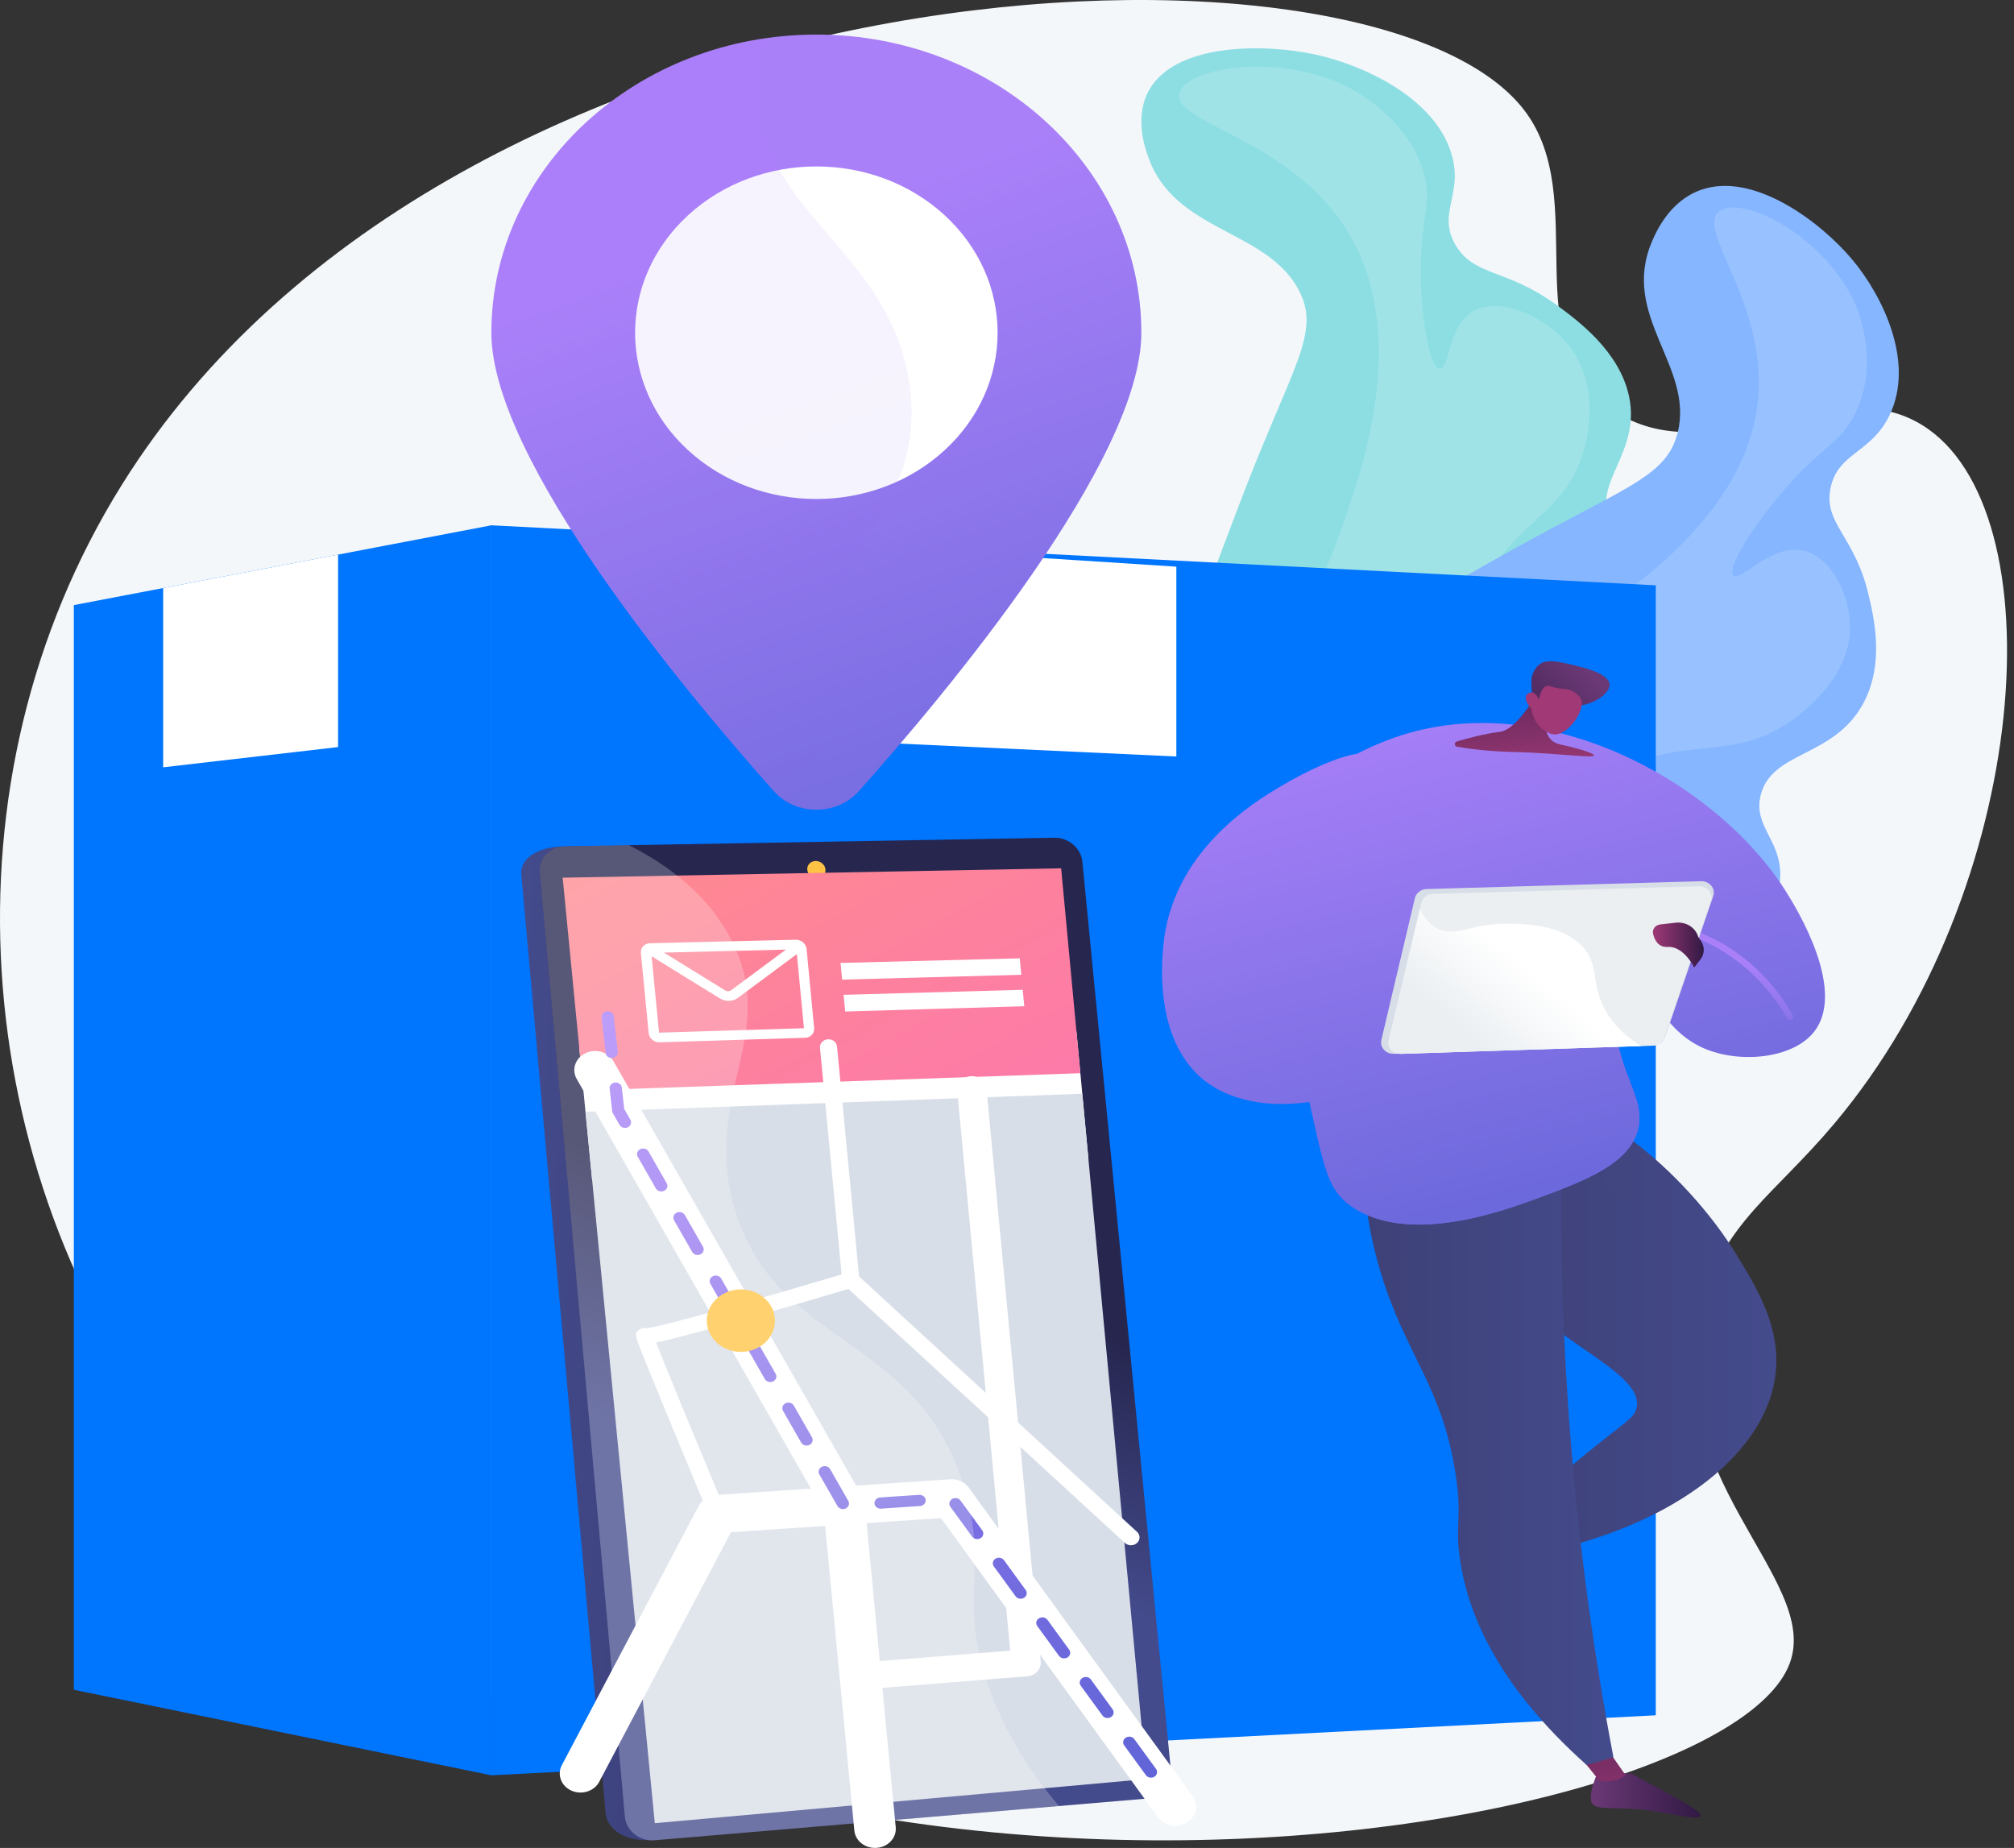 <svg width="279" height="256" viewBox="0 0 279 256" fill="none" xmlns="http://www.w3.org/2000/svg">
<rect x="0" y="0" width="279" height="256" fill="#333333" stroke="none"/>
<path d="M211.198 15.324C220.536 27.632 209.587 47.589 223.443 56.846C236.932 65.858 253.5 51.087 266.212 58.844C285.069 70.351 281.626 123.005 254.056 155.72C245.765 165.558 238.837 169.386 235.769 180.513C229.181 204.405 252.336 218.618 247.929 230.434C238.008 257.041 85.423 279.367 24.199 199.405C-4.397 162.06 -8.675 108.132 16.873 67.173C63.038 -6.838 190.245 -12.296 211.198 15.324Z" fill="#F4F7FA"/>
<path d="M204.152 135.177C200.35 136.544 193.949 138.846 186.445 137.204C172.803 134.219 164.372 120.139 162.327 108.775C160.571 99.013 164.347 89.106 171.9 69.288C179.013 50.625 183.063 46.134 179.907 40.177C175.41 31.683 162.629 32.218 159.001 21.588C158.566 20.312 157.071 15.932 159.329 12.236C163.194 5.91 175.343 6.033 182.307 7.573C189.025 9.058 198.801 13.605 201.087 21.358C202.744 26.974 199.063 29.502 201.625 33.914C204.205 38.353 208.71 37.133 215.8 42.371C218.633 44.464 224.32 48.665 225.661 54.857C227.395 62.866 220.293 66.955 223.19 72.558C225.284 76.606 229.675 75.795 233.025 79.81C237.436 85.096 235.198 92.942 233.24 99.448C230.938 107.11 224.72 127.782 204.152 135.177Z" fill="#8DDEE3"/>
<path opacity="0.16" d="M163.435 12.859C162.172 17.143 178.874 19.006 186.838 32.32C195.406 46.645 188.632 65.487 185.501 74.195C180.159 89.053 174.209 91.364 173.557 103.966C173.299 108.954 172.761 119.345 180.853 126.951C181.605 127.658 190.114 135.421 200.809 133.953C212.941 132.288 218.662 120.012 223.59 109.435C226.569 103.044 232.519 90.276 226.945 85.585C223.538 82.716 216.608 83.528 212.207 85.61C205.926 88.583 203.934 94.554 202.687 94.08C201.564 93.653 202.099 88.398 204.472 82.979C209.218 72.143 216.466 71.736 219.267 62.898C219.606 61.828 222.163 53.304 216.917 47.357C213.892 43.927 208.193 41.265 204.587 42.869C200.51 44.684 200.87 51.173 199.482 51.113C198.155 51.056 197.019 45.088 196.835 39.039C196.565 30.151 198.576 28.495 197.193 23.802C195.082 16.642 188.137 12.819 187.13 12.281C177.696 7.254 164.514 9.197 163.435 12.859Z" fill="white"/>
<path d="M186.247 147.847C182.352 146.721 175.796 144.824 171.079 139.223C162.505 129.042 165.582 113.227 171.769 103.204C177.084 94.595 186.804 89.06 206.246 77.989C224.557 67.561 230.782 66.399 232.405 59.946C234.718 50.745 224.406 43.797 228.859 33.435C229.393 32.191 231.228 27.921 235.514 26.346C242.852 23.649 252.223 30.744 256.589 35.955C260.8 40.981 265.295 50.152 261.769 57.502C259.214 62.827 254.619 62.673 253.594 67.583C252.562 72.524 256.904 74.169 258.837 82.331C259.609 85.592 261.159 92.137 257.965 97.729C253.833 104.96 245.507 104.052 243.927 110.082C242.784 114.438 246.758 116.336 246.616 121.39C246.431 128.045 239.319 132.862 233.342 136.799C226.303 141.435 207.315 153.94 186.247 147.847Z" fill="#85B6FF"/>
<path opacity="0.16" d="M238.283 29.196C234.368 31.803 246.091 42.874 243.176 57.824C240.039 73.909 221.869 84.67 213.473 89.643C199.147 98.128 192.934 96.499 183.8 105.931C180.185 109.665 172.654 117.441 173.745 128.022C173.846 129.005 175.155 139.949 184.484 144.968C195.065 150.662 207.92 144.403 218.996 139.011C225.689 135.753 239.059 129.244 237.932 122.382C237.243 118.187 231.296 114.826 226.446 113.911C219.523 112.606 213.886 116.106 213.24 115.019C212.658 114.039 216.671 110.257 222.227 107.408C233.338 101.709 239.257 105.568 247.486 100.304C248.483 99.666 256.306 94.506 256.295 86.856C256.288 82.443 253.676 77.088 249.772 76.26C245.356 75.323 241.195 80.581 240.156 79.734C239.163 78.925 242.364 73.625 246.36 68.812C252.234 61.74 254.933 61.609 257.067 57.16C260.326 50.372 257.538 43.395 257.121 42.398C253.219 33.05 241.63 26.968 238.283 29.196Z" fill="white"/>
<path d="M229.376 237.625L68.07 245.941V72.772L229.376 81.087V237.625Z" fill="#0075FD"/>
<path d="M68.071 245.941L10.227 234.091V83.827L68.071 72.772V245.941Z" fill="#0075FD"/>
<path d="M119.778 75.716V102.79L162.959 104.801V78.502L119.778 75.716Z" fill="white"/>
<path d="M22.604 81.462L46.832 76.831V103.495L22.604 106.297V81.462Z" fill="white"/>
<path d="M158.113 46.093C158.113 63.743 131.162 95.95 118.964 109.621C115.929 113.023 110.255 113.023 107.22 109.621C95.022 95.949 68.07 63.742 68.07 46.093C68.07 23.283 88.227 4.791 113.091 4.791C137.956 4.79 158.113 23.282 158.113 46.093Z" fill="url(#paint0_linear_7_943)"/>
<path d="M130.845 62.383C140.651 53.387 140.651 38.801 130.845 29.805C121.04 20.809 105.141 20.809 95.336 29.805C85.53 38.801 85.53 53.387 95.336 62.383C105.141 71.378 121.04 71.378 130.845 62.383Z" fill="white"/>
<g opacity="0.3">
<path opacity="0.3" d="M112.893 92.662C115.749 75.405 128.17 69.881 126.038 53.586C123.58 34.794 105.442 29.788 105.004 13.064C104.934 10.371 105.333 7.774 106.086 5.288C84.549 8.374 68.07 25.467 68.07 46.093C68.07 63.742 95.021 95.949 107.219 109.62C109.005 111.622 111.706 112.445 114.245 112.09C112.062 104.533 111.997 98.078 112.893 92.662Z" fill="url(#paint1_linear_7_943)"/>
</g>
<path d="M146.951 119.687L159.118 244.944C159.302 246.841 157.866 248.527 155.924 248.691L90.093 254.912C86.155 255.104 84.071 253.145 83.894 251.174L72.216 121.126C72.044 119.205 74 117.396 77.891 117.265L143.118 116.385C145.047 116.352 146.771 117.837 146.951 119.687Z" fill="url(#paint2_linear_7_943)"/>
<path d="M149.941 119.376L162.218 245.384C162.404 247.292 160.961 248.989 159.007 249.154L90.701 254.937C88.606 255.115 86.744 253.638 86.565 251.656L74.783 120.82C74.609 118.889 76.17 117.279 78.25 117.243L146.085 116.054C148.025 116.021 149.759 117.515 149.941 119.376Z" fill="url(#paint3_linear_7_943)"/>
<path d="M114.352 120.442C114.413 121.098 113.899 121.643 113.204 121.656C112.507 121.67 111.893 121.148 111.831 120.491C111.769 119.833 112.285 119.29 112.98 119.276C113.677 119.263 114.29 119.784 114.352 120.442Z" fill="url(#paint4_linear_7_943)"/>
<path d="M150.791 160.685L82.035 163.537L80.235 145.062L149.121 142.892L150.791 160.685Z" fill="white"/>
<path d="M158.837 246.457L90.71 252.573L81.107 154.019L149.93 151.518L158.837 246.457Z" fill="#D8DEE8"/>
<path d="M149.663 148.676L80.82 151.067L77.948 121.592L147 120.289L149.663 148.676Z" fill="url(#paint5_linear_7_943)"/>
<path d="M141.482 135.039L116.661 135.71L116.441 133.399L141.267 132.759L141.482 135.039Z" fill="white"/>
<path d="M141.893 139.397L117.083 140.128L116.863 137.817L141.677 137.118L141.893 139.397Z" fill="white"/>
<path d="M110.251 130.186L90.045 130.669C89.278 130.687 88.712 131.293 88.782 132.017L89.859 143.127C89.929 143.852 90.609 144.421 91.374 144.397L111.552 143.765C112.299 143.741 112.852 143.141 112.784 142.425L111.734 131.453C111.664 130.737 110.999 130.169 110.251 130.186ZM108.875 131.55L101.291 137.179C101.049 137.358 100.705 137.365 100.433 137.197L91.968 131.967L108.875 131.55ZM91.295 143.057L90.271 132.482L99.695 138.296C100.1 138.547 100.56 138.664 101.008 138.652C101.444 138.639 101.87 138.502 102.221 138.242L110.391 132.171L111.374 142.442L91.295 143.057Z" fill="white"/>
<path d="M162.82 252.933C161.889 252.933 160.976 252.52 160.422 251.756L130.355 210.311L101.262 212.259L83.01 246.839C82.317 248.151 80.596 248.699 79.166 248.065C77.736 247.429 77.137 245.85 77.83 244.538L96.806 208.586C97.254 207.738 98.162 207.173 99.186 207.104L131.611 204.933C132.649 204.865 133.64 205.311 134.215 206.103L165.212 248.83C166.092 250.044 165.734 251.683 164.411 252.491C163.921 252.79 163.368 252.933 162.82 252.933Z" fill="white"/>
<path d="M121.215 256C119.739 256 118.484 254.965 118.352 253.592L114.11 209.322L79.888 149.465C79.15 148.174 79.693 146.579 81.1 145.901C82.507 145.224 84.246 145.722 84.985 147.013L119.474 207.338C119.651 207.647 119.759 207.985 119.793 208.333L124.085 253.129C124.224 254.581 123.054 255.863 121.471 255.99C121.385 255.996 121.299 256 121.215 256Z" fill="white"/>
<path d="M119.188 234.063C118.146 234.063 117.259 233.332 117.168 232.361C117.07 231.336 117.897 230.433 119.015 230.344L139.944 228.669L132.606 151.116C132.509 150.091 133.336 149.187 134.454 149.098C135.573 149.012 136.556 149.768 136.653 150.794L144.167 230.203C144.264 231.228 143.437 232.131 142.32 232.22L119.368 234.056C119.307 234.061 119.248 234.063 119.188 234.063Z" fill="white"/>
<path d="M156.675 214.072C156.371 214.072 156.068 213.965 155.837 213.753L117.534 178.56C115.59 179.139 109.85 180.84 104.129 182.471C100.012 183.645 96.709 184.552 94.309 185.168C92.794 185.558 91.695 185.828 90.882 185.988C92.339 189.72 97.158 201.346 100.502 209.348C100.736 209.909 100.43 210.537 99.82 210.752C99.208 210.967 98.524 210.686 98.289 210.126C98.264 210.065 95.689 203.903 93.171 197.807C91.691 194.226 90.52 191.369 89.689 189.315C89.195 188.091 88.817 187.141 88.565 186.49C88.079 185.232 87.811 184.538 88.743 184.081C89.015 183.947 89.325 183.924 89.61 183.995C91.855 183.786 107.771 179.196 117.492 176.286C117.917 176.159 118.383 176.261 118.698 176.551L157.515 212.216C157.977 212.641 157.976 213.329 157.514 213.753C157.282 213.966 156.978 214.072 156.675 214.072ZM90.241 184.372C90.256 184.389 90.27 184.406 90.283 184.423C90.27 184.405 90.255 184.389 90.241 184.372Z" fill="white"/>
<path d="M117.857 178.407C117.25 178.407 116.733 177.98 116.678 177.414L113.594 145.158C113.536 144.56 114.018 144.033 114.671 143.98C115.323 143.93 115.897 144.37 115.955 144.968L119.04 177.224C119.097 177.822 118.615 178.349 117.963 178.402C117.927 178.406 117.892 178.407 117.857 178.407Z" fill="white"/>
<path d="M159.447 246.268C159.174 246.268 158.906 246.147 158.743 245.923L155.734 241.792C155.474 241.435 155.578 240.953 155.967 240.715C156.355 240.477 156.882 240.573 157.141 240.929L160.15 245.06C160.41 245.417 160.306 245.898 159.917 246.137C159.773 246.225 159.609 246.268 159.447 246.268ZM153.429 238.005C153.156 238.005 152.888 237.884 152.725 237.66L149.716 233.529C149.456 233.172 149.56 232.69 149.949 232.452C150.337 232.214 150.863 232.309 151.122 232.666L154.131 236.797C154.391 237.154 154.287 237.635 153.898 237.874C153.753 237.963 153.59 238.005 153.429 238.005ZM147.409 229.743C147.136 229.743 146.868 229.622 146.705 229.398L143.696 225.267C143.436 224.91 143.54 224.428 143.929 224.189C144.317 223.952 144.843 224.046 145.104 224.403L148.113 228.534C148.372 228.891 148.268 229.373 147.88 229.612C147.734 229.7 147.571 229.743 147.409 229.743ZM141.391 221.481C141.118 221.481 140.85 221.359 140.687 221.135L137.678 217.004C137.418 216.647 137.523 216.166 137.911 215.927C138.3 215.689 138.825 215.785 139.085 216.141L142.094 220.272C142.354 220.629 142.25 221.111 141.861 221.349C141.715 221.438 141.551 221.481 141.391 221.481ZM135.371 213.217C135.098 213.217 134.83 213.096 134.666 212.872L131.657 208.741C131.397 208.384 131.502 207.903 131.89 207.664C132.279 207.425 132.804 207.522 133.064 207.878L136.074 212.009C136.334 212.366 136.229 212.848 135.841 213.086C135.697 213.175 135.533 213.217 135.371 213.217ZM116.768 209.063C116.463 209.063 116.169 208.911 116.017 208.647L113.501 204.246C113.284 203.866 113.444 203.397 113.858 203.198C114.272 202.998 114.783 203.145 115 203.525L117.516 207.925C117.733 208.305 117.574 208.774 117.16 208.973C117.035 209.034 116.901 209.063 116.768 209.063ZM121.987 209.001C121.548 209.001 121.176 208.689 121.144 208.28C121.11 207.853 121.46 207.481 121.926 207.45L127.328 207.089C127.789 207.055 128.199 207.379 128.233 207.806C128.267 208.234 127.916 208.606 127.451 208.636L122.049 208.998C122.028 209.001 122.007 209.001 121.987 209.001ZM111.737 200.262C111.432 200.262 111.138 200.111 110.986 199.846L108.47 195.446C108.253 195.066 108.413 194.597 108.827 194.397C109.24 194.198 109.752 194.345 109.969 194.724L112.485 199.125C112.702 199.505 112.543 199.974 112.129 200.173C112.004 200.234 111.869 200.262 111.737 200.262ZM106.705 191.462C106.4 191.462 106.106 191.311 105.954 191.046L103.438 186.645C103.221 186.265 103.381 185.797 103.795 185.597C104.209 185.398 104.72 185.544 104.937 185.924L107.453 190.325C107.67 190.704 107.511 191.173 107.097 191.373C106.972 191.433 106.838 191.462 106.705 191.462ZM101.673 182.661C101.368 182.661 101.074 182.509 100.922 182.245L98.406 177.844C98.189 177.464 98.349 176.995 98.763 176.796C99.177 176.596 99.688 176.743 99.905 177.123L102.421 181.523C102.638 181.903 102.479 182.372 102.065 182.571C101.94 182.632 101.806 182.661 101.673 182.661ZM96.642 173.86C96.337 173.86 96.043 173.709 95.891 173.444L93.375 169.044C93.158 168.664 93.318 168.195 93.732 167.995C94.146 167.796 94.657 167.943 94.874 168.322L97.39 172.723C97.607 173.103 97.448 173.572 97.034 173.771C96.909 173.831 96.774 173.86 96.642 173.86ZM91.61 165.059C91.305 165.059 91.011 164.908 90.859 164.643L88.343 160.242C88.126 159.863 88.286 159.394 88.7 159.194C89.114 158.995 89.625 159.141 89.842 159.521L92.358 163.922C92.575 164.301 92.416 164.77 92.002 164.97C91.877 165.031 91.743 165.059 91.61 165.059ZM86.579 156.259C86.274 156.259 85.98 156.108 85.828 155.843L84.822 154.082L84.455 150.82C84.407 150.394 84.745 150.012 85.21 149.968C85.676 149.923 86.091 150.234 86.139 150.661L86.473 153.626L87.328 155.122C87.546 155.502 87.386 155.971 86.972 156.17C86.845 156.23 86.711 156.259 86.579 156.259ZM84.739 146.573C84.31 146.573 83.943 146.276 83.898 145.877L83.341 140.934C83.294 140.508 83.631 140.127 84.097 140.082C84.56 140.037 84.977 140.348 85.025 140.775L85.582 145.717C85.63 146.143 85.293 146.525 84.827 146.57C84.797 146.572 84.767 146.573 84.739 146.573Z" fill="url(#paint6_linear_7_943)"/>
<path d="M102.632 187.283C105.238 187.283 107.35 185.345 107.35 182.955C107.35 180.565 105.238 178.627 102.632 178.627C100.027 178.627 97.915 180.565 97.915 182.955C97.915 185.345 100.027 187.283 102.632 187.283Z" fill="url(#paint7_linear_7_943)"/>
<g opacity="0.48">
<path opacity="0.48" d="M133.528 205.878C126.906 184.652 107.599 186.774 101.825 167.595C97.082 151.843 108.017 143.538 101.384 130.35C98.264 124.148 92.8 119.954 87.133 117.087L78.25 117.243C76.17 117.279 74.609 118.889 74.783 120.82L86.565 251.655C86.744 253.637 88.606 255.114 90.701 254.937L146.706 250.194C143.126 246.027 139.727 240.926 137.369 234.799C132.377 221.831 137.19 217.615 133.528 205.878Z" fill="white"/>
</g>
<path d="M211.298 153.369C218.811 150.002 233.465 162.194 240.596 173.873C243.437 178.527 246.774 183.99 245.955 190.486C244.504 202.001 230.58 212.103 211.414 215.475C210.874 213.706 210.336 211.939 209.796 210.171C211.891 208.168 215.025 205.278 219.03 201.966C225.182 196.879 226.446 196.539 226.741 194.933C227.707 189.672 212.96 185.268 207.714 176.017C203.205 168.064 205.527 155.955 211.298 153.369Z" fill="url(#paint8_linear_7_943)"/>
<path d="M221.169 245.923C221.169 245.923 219.935 248.715 220.548 249.807C221.162 250.9 224.121 250.209 228.295 250.794C232.468 251.38 235.348 252.275 235.579 251.482C235.81 250.689 227.162 246.502 226.471 245.923C225.78 245.344 221.169 245.923 221.169 245.923Z" fill="url(#paint9_linear_7_943)"/>
<path d="M222.274 241.75L225.192 245.923C225.192 245.923 223.848 247.14 221.563 246.687L218.353 242.733L222.274 241.75Z" fill="url(#paint10_linear_7_943)"/>
<path opacity="0.3" d="M207.715 176.017C203.205 168.064 205.527 155.955 211.298 153.369C212.812 152.69 214.618 152.653 216.591 153.106C215.552 155.859 215.759 157.849 216.271 159.259C218.557 165.546 228.444 164.83 231.532 171.987C233.485 176.511 230.38 178.756 233.151 182.382C236.022 186.14 240.719 185.51 242.169 189.17C243.25 191.897 241.119 193.449 241.938 195.746C242.166 196.386 242.616 197.029 243.372 197.64C238.293 206.021 226.474 212.825 211.414 215.475C210.874 213.706 210.336 211.939 209.796 210.171C211.891 208.168 215.025 205.278 219.03 201.966C225.182 196.879 226.446 196.539 226.741 194.933C227.708 189.672 212.961 185.268 207.715 176.017Z" fill="url(#paint11_linear_7_943)"/>
<path d="M216.426 155.864C216.101 167.918 216.283 180.951 217.234 194.825C218.449 212.54 220.725 228.812 223.507 243.435C222.271 243.795 221.036 244.156 219.799 244.517C207.088 233.155 203.284 223.16 202.243 215.97C201.506 210.887 202.621 210.451 201.627 204.09C199.736 191.977 194.8 187.829 191.334 176.488C190.033 172.231 188.585 165.802 188.677 157.42C197.926 156.901 207.176 156.382 216.426 155.864Z" fill="url(#paint12_linear_7_943)"/>
<path d="M225.531 134.274C225.3 134.322 224.298 134.628 223.902 138.469C222.946 147.729 228.203 151.478 226.908 156.5C225.666 161.32 219.332 163.659 212.811 166.066C208.454 167.675 194.976 172.65 187.138 167.056C183.839 164.701 183.479 161.858 181.125 151.409C175.146 124.86 172.83 122.579 175.345 116.83C179.663 106.96 191.226 102.873 193.149 102.193C213.662 94.941 237.886 108.269 247.458 123.579C248.719 125.595 256.246 137.635 250.957 143.346C247.757 146.801 240.404 147.359 235.552 145.003C229.068 141.857 227.69 133.819 225.531 134.274Z" fill="url(#paint13_linear_7_943)"/>
<path d="M247.95 141.297C248.015 141.297 248.079 141.284 248.142 141.258C248.374 141.161 248.476 140.91 248.371 140.697C248.195 140.343 243.961 132.006 234.176 128.717C233.936 128.635 233.671 128.749 233.584 128.969C233.496 129.189 233.619 129.432 233.859 129.512C243.271 132.678 247.488 140.965 247.53 141.048C247.607 141.205 247.775 141.297 247.95 141.297Z" fill="url(#paint14_linear_7_943)"/>
<path d="M188.755 113.437C190.049 116.67 186.164 119.472 187.83 122.983C190.216 128.015 199.7 125.432 203.091 130.408C207.11 136.304 197.907 145.977 201.704 149.288C203.434 150.796 205.433 148.864 210.49 149.924C217.694 151.434 219.858 156.656 223.208 155.863C224.262 155.615 225.54 154.737 226.614 152.036C227.082 153.534 227.305 154.958 226.907 156.5C225.665 161.32 219.331 163.659 212.81 166.066C208.452 167.675 194.975 172.65 187.137 167.056C183.838 164.701 183.478 161.858 181.124 151.409C175.146 124.86 172.829 122.579 175.344 116.831C176.716 113.696 178.818 111.148 181.108 109.104C186.048 110.105 188.077 111.744 188.755 113.437Z" fill="url(#paint15_linear_7_943)"/>
<path d="M201.155 133.722C200.601 134.184 194.99 138.718 188.24 137.17C182.361 135.822 178.751 130.578 178.119 126.165C176.615 115.671 191.518 106.863 189.681 104.739C188.587 103.475 182.719 105.924 178.813 108.134C174.757 110.428 163.799 116.625 161.464 128.786C161.265 129.819 158.689 144.319 167.711 150.306C176.053 155.843 192.392 152.831 203.459 139.735C202.69 137.73 201.922 135.726 201.155 133.722Z" fill="url(#paint16_linear_7_943)"/>
<path d="M237.336 124.137L230.655 143.718C230.436 144.36 229.799 144.805 229.066 144.829L193.11 145.994C191.983 146.031 191.12 145.084 191.359 144.073L196.009 124.412C196.177 123.701 196.851 123.185 197.644 123.162L235.633 122.077C236.821 122.043 237.692 123.095 237.336 124.137Z" fill="#D8DEE8"/>
<path d="M237.016 124.78L230.531 143.785C230.319 144.408 229.7 144.841 228.99 144.863L194.092 145.994C192.999 146.03 192.161 145.111 192.393 144.129L196.906 125.047C197.069 124.357 197.724 123.857 198.493 123.835L235.362 122.782C236.516 122.749 237.36 123.77 237.016 124.78Z" fill="url(#paint17_linear_7_943)"/>
<path d="M192.393 144.129L196.701 125.915C197.431 127.5 198.374 128.301 199.276 128.71C201.874 129.888 203.895 127.766 209.566 127.968C211.735 128.046 216.169 128.202 218.932 130.832C221.528 133.303 220.424 135.842 222.053 139.317C222.876 141.072 224.401 143.06 227.342 144.916L194.092 145.993C192.999 146.03 192.161 145.111 192.393 144.129Z" fill="url(#paint18_linear_7_943)"/>
<path d="M214.293 100.307C213.911 101.538 214.717 102.816 216.073 103.117C217.716 103.48 219.717 103.984 220.581 104.437C222.167 105.27 215.75 104.308 209.847 104.181C206.162 104.102 203.409 103.722 201.86 103.448C201.444 103.375 201.412 102.842 201.814 102.722C203.289 102.281 205.687 101.634 207.713 101.4C210.222 101.11 212.913 96.031 212.913 96.031L215.064 97.823L214.293 100.307Z" fill="url(#paint19_linear_7_943)"/>
<path d="M235.651 130.378L235.243 129.766C234.882 128.495 233.551 127.664 232.13 127.825L229.986 128.067C229.315 128.143 228.862 128.729 228.999 129.336C229.199 130.214 229.712 131.264 231.029 131.182C233.267 131.044 234.697 134.036 234.697 134.036L235.556 132.926C236.141 132.17 236.178 131.168 235.651 130.378Z" fill="url(#paint20_linear_7_943)"/>
<path d="M219.085 97.704C220.94 97.451 223.018 96.021 222.977 94.84C222.922 93.216 218.874 92.326 216.831 91.877C214.781 91.427 213.912 91.59 213.325 91.999C212.726 92.418 212.332 93.167 212.203 93.814C212.132 94.166 212.129 94.651 212.195 95.617C212.253 96.474 212.236 96.436 212.26 96.689C212.319 97.298 212.499 98.368 213.145 99.85C213.414 99.579 213.771 99.256 214.221 98.937C214.394 98.814 215.08 98.339 215.858 98.052C217.195 97.557 217.96 97.857 219.085 97.704Z" fill="url(#paint21_linear_7_943)"/>
<path d="M212.159 98.196C212.159 98.196 212.279 100.566 214.714 101.607C216.893 102.539 219.786 98.364 218.99 96.769C218.725 96.238 217.902 95.66 217.06 95.48C216.563 95.375 216.318 95.466 215.509 95.278C214.762 95.105 214.617 94.946 214.328 94.999C213.968 95.066 213.509 95.442 213.164 96.915C212.986 96.341 212.589 95.956 212.159 95.932C212.09 95.928 211.892 95.945 211.729 96.041C211.141 96.388 211.256 97.267 212.159 98.196Z" fill="url(#paint22_linear_7_943)"/>
<defs>
<linearGradient id="paint0_linear_7_943" x1="107.283" y1="31.098" x2="146.252" y2="140.507" gradientUnits="userSpaceOnUse">
<stop stop-color="#AA80F9"/>
<stop offset="0.996" stop-color="#6165D7"/>
</linearGradient>
<linearGradient id="paint1_linear_7_943" x1="91.049" y1="36.88" x2="130.018" y2="146.289" gradientUnits="userSpaceOnUse">
<stop stop-color="#AA80F9"/>
<stop offset="0.996" stop-color="#6165D7"/>
</linearGradient>
<linearGradient id="paint2_linear_7_943" x1="69.641" y1="184.061" x2="161.469" y2="187.787" gradientUnits="userSpaceOnUse">
<stop stop-color="#444B8C"/>
<stop offset="0.996" stop-color="#26264F"/>
</linearGradient>
<linearGradient id="paint3_linear_7_943" x1="108.633" y1="205.618" x2="120.683" y2="173.015" gradientUnits="userSpaceOnUse">
<stop stop-color="#444B8C"/>
<stop offset="0.996" stop-color="#26264F"/>
</linearGradient>
<linearGradient id="paint4_linear_7_943" x1="115.226" y1="115.715" x2="41.281" y2="311.292" gradientUnits="userSpaceOnUse">
<stop stop-color="#FFC444"/>
<stop offset="0.996" stop-color="#F36F56"/>
</linearGradient>
<linearGradient id="paint5_linear_7_943" x1="82.825" y1="91.976" x2="141.23" y2="199.798" gradientUnits="userSpaceOnUse">
<stop stop-color="#FF9085"/>
<stop offset="1" stop-color="#FB6FBB"/>
</linearGradient>
<linearGradient id="paint6_linear_7_943" x1="90.224" y1="137.791" x2="133.719" y2="255.81" gradientUnits="userSpaceOnUse">
<stop stop-color="#AA80F9"/>
<stop offset="0.996" stop-color="#6165D7"/>
</linearGradient>
<linearGradient id="paint7_linear_7_943" x1="89.257" y1="204.732" x2="5.131" y2="367.464" gradientUnits="userSpaceOnUse">
<stop stop-color="#FFC444"/>
<stop offset="0.314" stop-color="#FBA94A"/>
<stop offset="0.996" stop-color="#F36F56"/>
</linearGradient>
<linearGradient id="paint8_linear_7_943" x1="246.082" y1="184.137" x2="205.343" y2="184.137" gradientUnits="userSpaceOnUse">
<stop stop-color="#444B8C"/>
<stop offset="0.996" stop-color="#3E4177"/>
</linearGradient>
<linearGradient id="paint9_linear_7_943" x1="235.583" y1="248.73" x2="220.378" y2="248.73" gradientUnits="userSpaceOnUse">
<stop stop-color="#311944"/>
<stop offset="1" stop-color="#6B3976"/>
</linearGradient>
<linearGradient id="paint10_linear_7_943" x1="218.283" y1="224.285" x2="222.777" y2="254.954" gradientUnits="userSpaceOnUse">
<stop stop-color="#311944"/>
<stop offset="1" stop-color="#A03976"/>
</linearGradient>
<linearGradient id="paint11_linear_7_943" x1="246.082" y1="184.14" x2="205.343" y2="184.14" gradientUnits="userSpaceOnUse">
<stop stop-color="#444B8C"/>
<stop offset="0.996" stop-color="#3E4177"/>
</linearGradient>
<linearGradient id="paint12_linear_7_943" x1="223.507" y1="200.19" x2="188.673" y2="200.19" gradientUnits="userSpaceOnUse">
<stop stop-color="#444B8C"/>
<stop offset="0.996" stop-color="#3E4177"/>
</linearGradient>
<linearGradient id="paint13_linear_7_943" x1="201.048" y1="92.704" x2="222.576" y2="176.262" gradientUnits="userSpaceOnUse">
<stop stop-color="#AA80F9"/>
<stop offset="0.996" stop-color="#6165D7"/>
</linearGradient>
<linearGradient id="paint14_linear_7_943" x1="241.605" y1="133.143" x2="237.856" y2="146.406" gradientUnits="userSpaceOnUse">
<stop stop-color="#AA80F9"/>
<stop offset="0.996" stop-color="#6165D7"/>
</linearGradient>
<linearGradient id="paint15_linear_7_943" x1="186.599" y1="96.426" x2="208.127" y2="179.985" gradientUnits="userSpaceOnUse">
<stop stop-color="#AA80F9"/>
<stop offset="0.996" stop-color="#6165D7"/>
</linearGradient>
<linearGradient id="paint16_linear_7_943" x1="170.377" y1="100.605" x2="191.905" y2="184.164" gradientUnits="userSpaceOnUse">
<stop stop-color="#AA80F9"/>
<stop offset="0.996" stop-color="#6165D7"/>
</linearGradient>
<linearGradient id="paint17_linear_7_943" x1="219.078" y1="125.516" x2="205.736" y2="151.737" gradientUnits="userSpaceOnUse">
<stop offset="0.494" stop-color="#EBEFF2"/>
<stop offset="1" stop-color="white"/>
</linearGradient>
<linearGradient id="paint18_linear_7_943" x1="194.819" y1="152.364" x2="210.924" y2="133.511" gradientUnits="userSpaceOnUse">
<stop offset="0.494" stop-color="#EBEFF2"/>
<stop offset="1" stop-color="white"/>
</linearGradient>
<linearGradient id="paint19_linear_7_943" x1="208.789" y1="85.187" x2="211.26" y2="108.147" gradientUnits="userSpaceOnUse">
<stop stop-color="#311944"/>
<stop offset="1" stop-color="#A03976"/>
</linearGradient>
<linearGradient id="paint20_linear_7_943" x1="236.022" y1="130.92" x2="228.974" y2="130.92" gradientUnits="userSpaceOnUse">
<stop stop-color="#311944"/>
<stop offset="1" stop-color="#A03976"/>
</linearGradient>
<linearGradient id="paint21_linear_7_943" x1="205.407" y1="103.651" x2="218.709" y2="91.476" gradientUnits="userSpaceOnUse">
<stop stop-color="#311944"/>
<stop offset="1" stop-color="#6B3976"/>
</linearGradient>
<linearGradient id="paint22_linear_7_943" x1="211.437" y1="88.284" x2="213.825" y2="94.79" gradientUnits="userSpaceOnUse">
<stop stop-color="#311944"/>
<stop offset="1" stop-color="#A03976"/>
</linearGradient>
</defs>
</svg>

